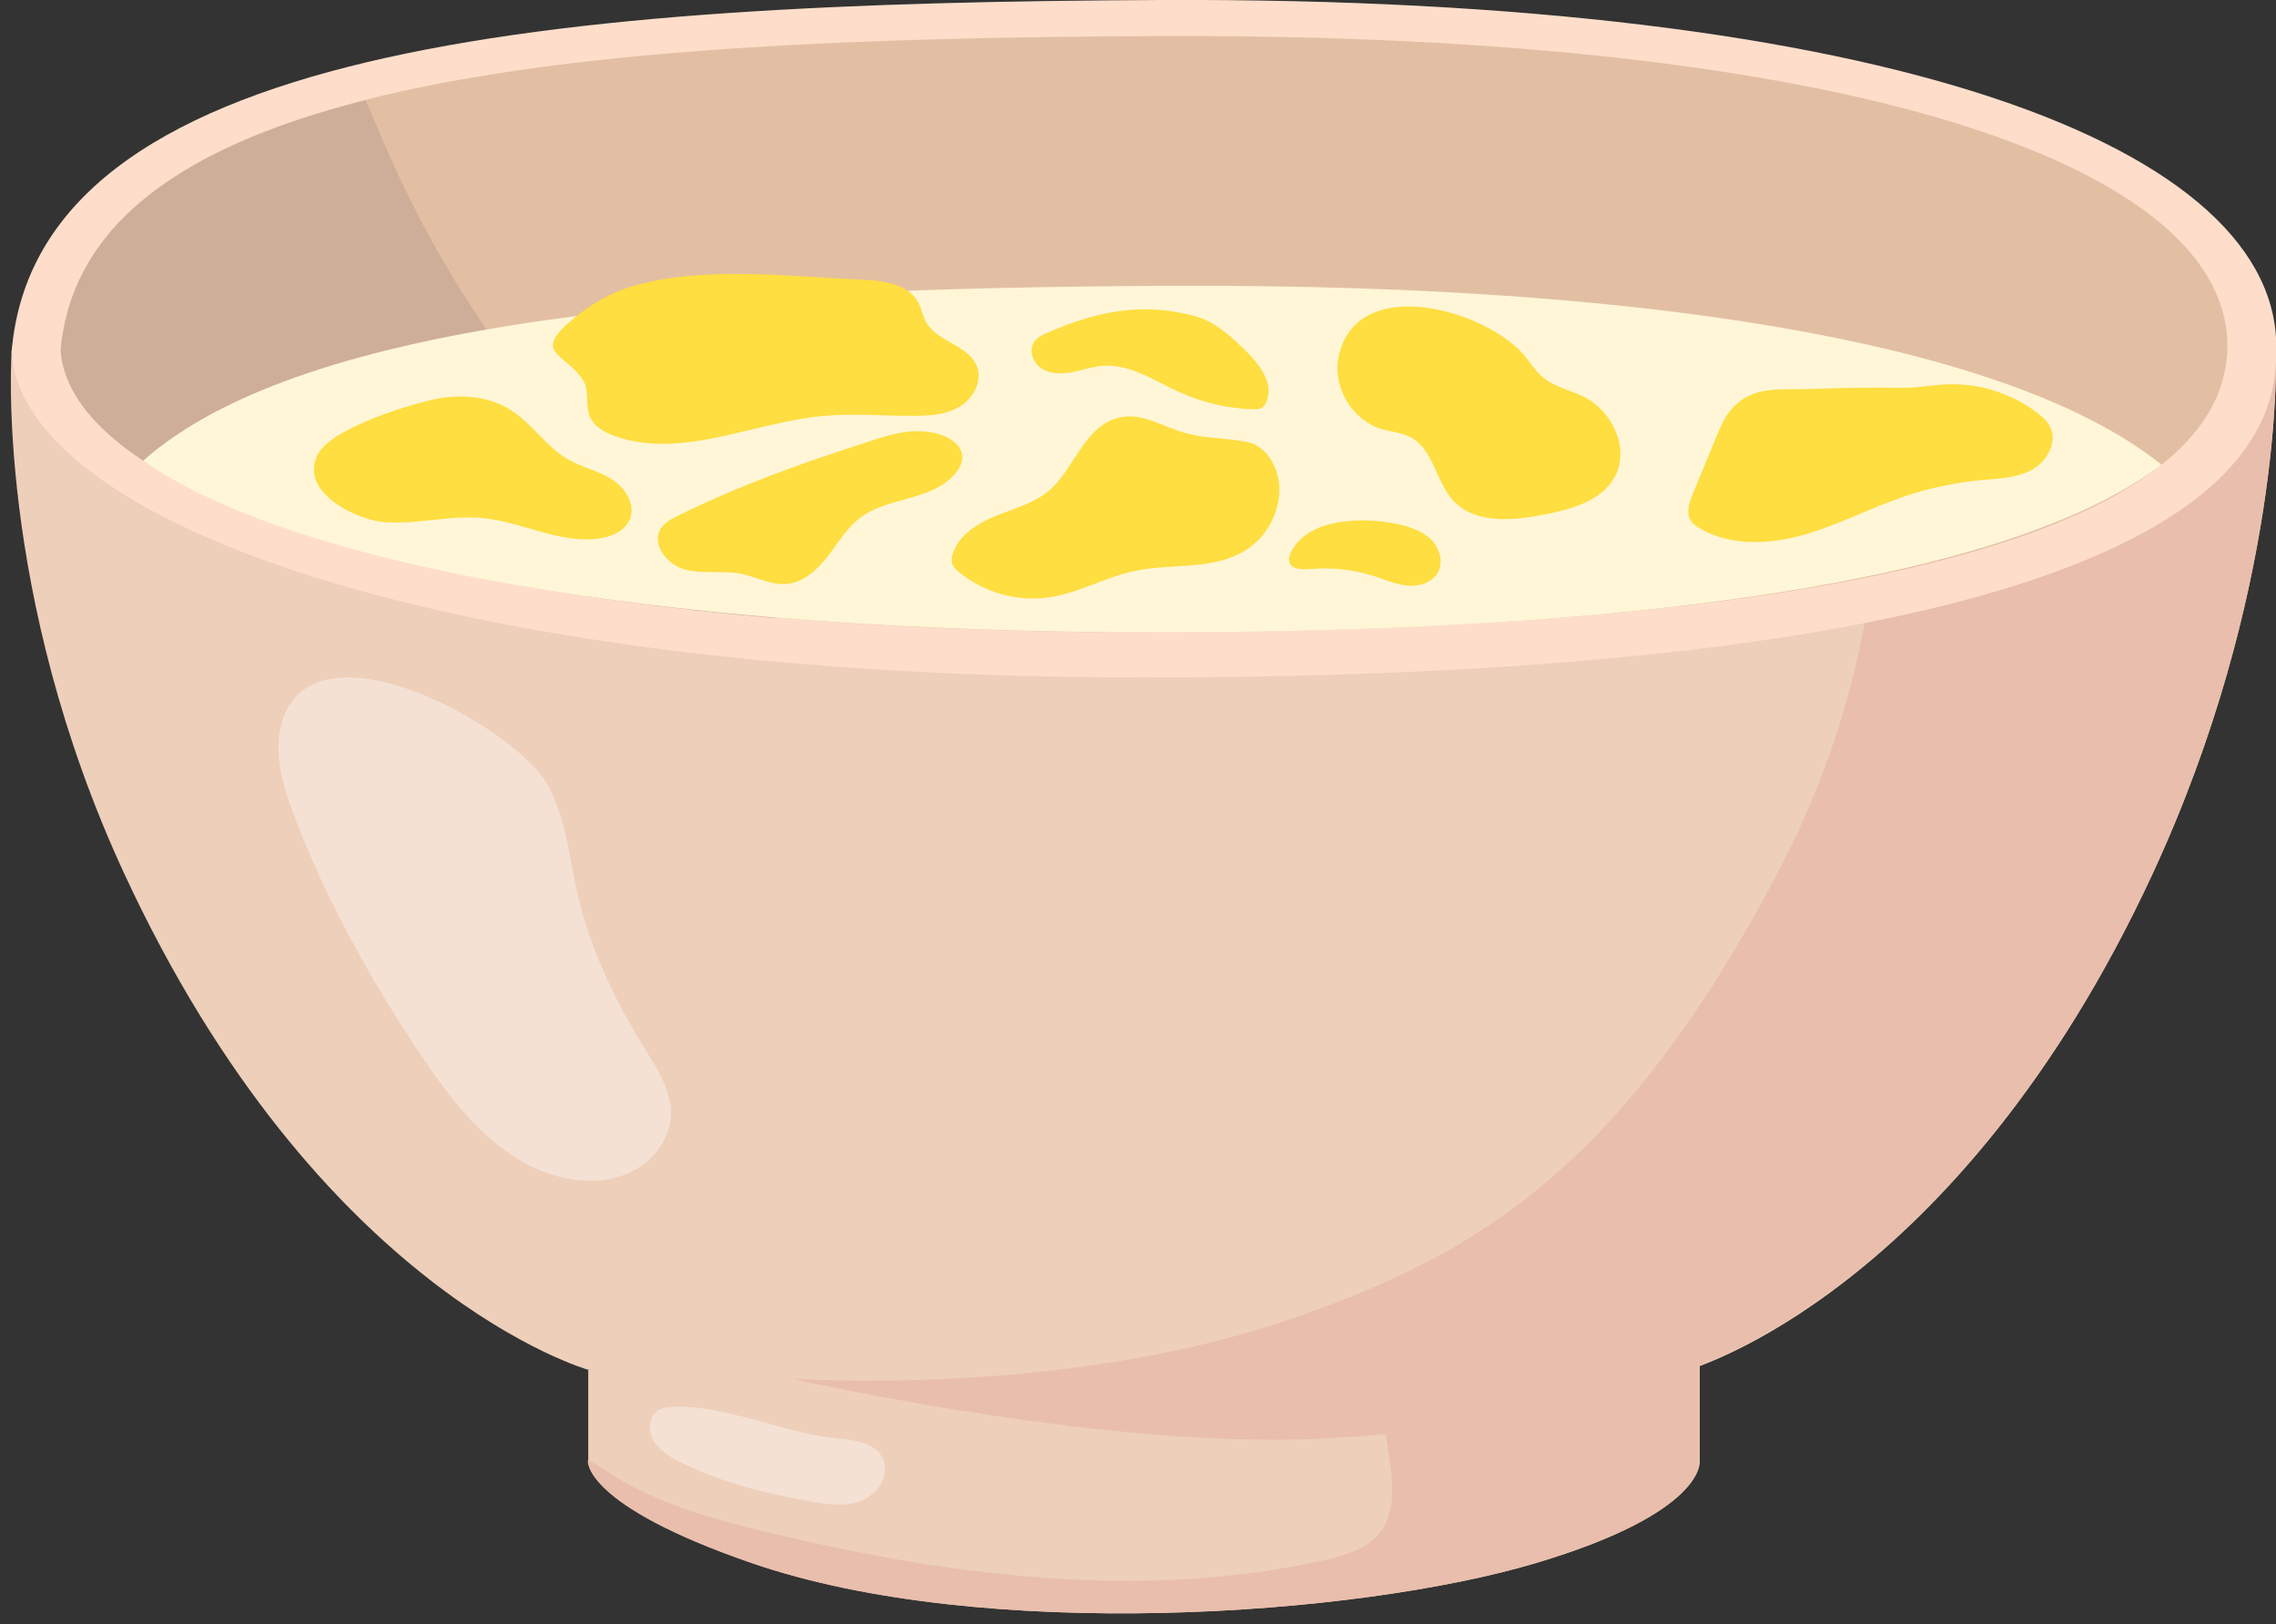 <?xml version="1.0" encoding="utf-8"?>
<!-- Generator: Adobe Illustrator 25.4.1, SVG Export Plug-In . SVG Version: 6.00 Build 0)  -->
<svg version="1.1" id="Layer_1" xmlns="http://www.w3.org/2000/svg" xmlns:xlink="http://www.w3.org/1999/xlink" x="0px" y="0px"
	 viewBox="0 0 512.74 365.96" style="enable-background:new 0 0 512.74 365.96;" xml:space="preserve">
<rect x="0" y="0" width="512.74" height="365.96" fill="#333333" stroke="none"/>
<style type="text/css">
	.st0{fill:#EECFBA;}
	.st1{fill:#E9BEAC;}
	.st2{opacity:0.38;fill:#FFFFFF;}
	.st3{fill:#FEDECA;}
	.st4{fill:#E2BFA3;}
	.st5{fill:#CEAE98;}
	.st6{fill:#FFF6D7;}
	.st7{fill:#FEDE40;}
</style>
<g>
	<g>
		<path class="st0" d="M512.73,80.71l-10.98,0.53c-1.81,40.85-87.46,63.28-244.02,63.28c-151.52,0-241.17-29.49-244.02-63.28
			L2.62,79.19c0,0-3.92,54.39,25.34,117.58c43.89,94.77,104.56,111.85,104.56,111.85l123.95,2.39l123.95-2.39
			c0,0,60.67-17.08,104.56-111.85C514.24,133.58,512.73,80.71,512.73,80.71z"/>
		<path class="st0" d="M382.92,329.18v-21.9l-125.2-15.75l-125.2,17.08v20.57c0,0-1.06,9.91,36.92,22.99
			c51.93,17.9,136.31,12.01,176.57,0C384.49,340.7,382.92,329.18,382.92,329.18z"/>
		<path class="st1" d="M345.91,352.18c38.49-11.48,36.92-22.99,36.92-22.99v-21.9l-57.4-7.22c-0.09,0.05-0.18,0.11-0.27,0.16
			c-6.58,3.97-12.91,7.55-13.4,15.74c-0.52,8.6,4.17,19.04,0.43,27.26c-2.3,5.06-8.34,7.06-13.77,8.27
			c-41.45,9.23-84.84,3.56-126.12-6.42c-12.89-3.12-25.97-6.78-36.82-14.41c-0.89-0.63-1.97-1.26-3.05-1.67v0.18
			c0,0-1.06,9.91,36.92,22.99C221.27,370.08,305.65,364.18,345.91,352.18z"/>
		<path class="st2" d="M63.91,161.52c-2.64,7.02-0.4,14.86,2.23,21.89c7.22,19.25,17.32,37.31,28.75,54.4
			c8.22,12.29,18.51,25,33.04,27.74c5.1,0.96,10.59,0.53,15.13-1.98c4.54-2.51,7.95-7.3,8.08-12.49c0.13-5.28-2.95-10.03-5.72-14.52
			c-6.79-10.99-12.51-22.78-15.37-35.37c-1.9-8.37-2.6-17.25-6.89-24.68C115.79,163.76,72.19,139.5,63.91,161.52z"/>
		<path class="st2" d="M151.78,316.95c-1.2,0.04-2.45,0.15-3.47,0.79c-2.12,1.33-2.38,4.51-1.17,6.7c1.21,2.19,3.47,3.58,5.69,4.73
			c9.21,4.79,19.45,7.24,29.66,9.09c3.92,0.71,8.1,1.32,11.77-0.23c3.67-1.55,6.37-6.08,4.53-9.62c-1.75-3.36-6.19-3.96-9.96-4.31
			C176.55,322.97,163.81,316.58,151.78,316.95z"/>
		<path class="st1" d="M512.73,80.71l-11.48,0.53c-1.02,22.89-28.36,40-79.75,50.62c-2.59,18.55-8.48,40.79-20.76,64.27
			c-35.72,68.29-69.56,87.28-110.95,101.37c-51.36,17.47-111.5,13.09-111.5,13.09s60.3,13.78,108.65,13.78
			c48.08,0,92.9-15.74,92.9-15.74s61.25-17.08,105.14-111.85C514.24,133.58,512.73,80.71,512.73,80.71z"/>
		<path class="st3" d="M512.6,77.33h-10.94c0.1,1.15,0.14,2.31,0.11,3.48c-1.24,41.12-86.94,63.7-244.04,63.7
			c-152.15,0-241.91-29.73-244.06-63.7c0.11-1.18,0.26-2.34,0.44-3.48H2.99c-0.19,1.28-0.26,0.53-0.37,1.86
			c2.24,38.07,95.98,73.44,255.01,73.44c164.21,0,253.79-25.31,255.08-71.4C512.75,79.92,512.71,78.62,512.6,77.33z"/>
	</g>
	<g>
		<path class="st3" d="M2.62,79.19c2.24,38.07,96.06,71.4,255.1,71.4c164.21,0,253.79-25.31,255.08-71.4
			C514.1,33.1,425.18-0.7,261.61,0C123.85,0.59,8.46,10.39,2.62,79.19L2.62,79.19z"/>
		<path class="st4" d="M13.67,78.77c2.14,33.97,91.91,63.7,244.06,63.7c157.1,0,242.8-22.58,244.04-63.7
			c1.24-41.12-83.83-71.27-240.32-70.65C129.65,8.64,19.25,17.38,13.67,78.77L13.67,78.77z"/>
		<path class="st5" d="M13.67,78.89c1.72,27.23,59.75,51.74,161.08,60.39c-5.44-3.69-10.73-7.6-15.85-11.72
			c-31.35-25.24-56.51-58.21-72.34-95.23c-1.33-3.11-2.78-6.38-4.17-9.73C42.09,32.8,16.29,50.03,13.67,78.89z"/>
		<path class="st6" d="M263.99,64.39C160.22,64.8,68.77,71.52,32.24,103.8c32.89,22.92,113.53,38.67,228.4,38.67
			c118.43,0,194.64-13.82,226.32-37.75C455.54,79.4,380.04,63.93,263.99,64.39z"/>
	</g>
	<path class="st7" d="M131.33,85.63c1.51,2.35,0.47,5.57,1.53,8.15c0.95,2.34,3.41,3.7,5.8,4.53c14.87,5.16,30.76-3.03,46.43-4.56
		c6.81-0.67,13.68-0.05,20.52-0.05c3.6,0,7.37-0.21,10.48-2.03c3.11-1.82,5.28-5.72,4-9.09c-1.85-4.89-9.11-5.54-11.56-10.16
		c-0.7-1.31-0.93-2.83-1.6-4.15c-2.17-4.26-7.81-5.04-12.59-5.25c-16.5-0.71-35.59-3.2-51.69,1.41c-5.04,1.44-9.82,4.27-13.83,7.66
		C119.75,79.77,127.41,79.5,131.33,85.63z"/>
	<path class="st7" d="M236.45,110.43c-3.38,2.93-7.88,4.1-12.03,5.77c-4.15,1.67-8.4,4.29-9.76,8.55c-0.24,0.75-0.38,1.58-0.12,2.32
		c0.25,0.71,0.82,1.25,1.4,1.73c5.63,4.73,13.35,6.89,20.62,5.75c6.57-1.02,12.51-4.53,19.02-5.91c8.45-1.79,17.96-0.08,25.21-4.78
		c4.39-2.84,7.26-7.91,7.43-13.14c0.16-4.87-2.63-10.29-7.43-11.18c-5.32-0.99-9.88-0.64-15.22-2.42c-3.43-1.15-7.69-3.46-11.39-3.3
		C244.7,94.23,242.53,105.16,236.45,110.43z"/>
	<path class="st7" d="M301.54,80.53c-1.35,6.72,3.06,14.11,9.62,16.11c2.24,0.68,4.69,0.81,6.75,1.94
		c5.07,2.77,5.56,9.96,9.48,14.21c4.89,5.3,13.33,4.53,20.41,3.16c6.16-1.19,13.05-3.06,16.02-8.59c3.35-6.23-0.48-14.57-6.77-17.82
		c-3.16-1.63-6.87-2.31-9.58-4.63c-1.48-1.26-2.54-2.93-3.75-4.45C335.37,69.92,305.42,61.17,301.54,80.53z"/>
	<path class="st7" d="M389.65,92.72c-1.36,1.74-2.22,3.81-3.06,5.85c-1.74,4.23-3.49,8.47-5.23,12.7c-0.77,1.88-1.54,4.08-0.54,5.86
		c0.52,0.93,1.45,1.56,2.38,2.08c6.95,3.89,15.59,3.45,23.25,1.26c7.66-2.19,14.78-5.96,22.32-8.54c5.69-1.95,11.61-3.21,17.6-3.76
		c3.86-0.35,7.9-0.45,11.31-2.29c3.41-1.84,5.88-6.16,4.19-9.65c-0.65-1.34-1.8-2.37-2.99-3.27c-5.79-4.39-13.14-6.68-20.4-6.36
		c-3.3,0.15-6.56,0.81-9.86,0.77c-7.16-0.09-13.89,0.02-20.79,0.28C401.12,87.91,394.43,86.61,389.65,92.72z"/>
	<path class="st7" d="M86.86,117.67c7.29,0.47,14.59-1.64,21.86-0.95c8.89,0.85,17.38,5.85,26.23,4.61c2.88-0.4,5.95-1.76,6.99-4.47
		c1.29-3.36-1.2-7.08-4.26-8.97c-3.06-1.88-6.7-2.64-9.81-4.45c-4.9-2.85-8.04-8.06-12.83-11.08c-5.28-3.33-12.02-3.63-18.1-2.2
		c-5.79,1.37-22.4,6.43-25.37,12.26C67.23,110.97,80.5,117.25,86.86,117.67z"/>
	<path class="st7" d="M290.81,124.49c-0.3,0.63-0.54,1.33-0.38,2.01c0.41,1.77,2.85,1.89,4.67,1.72c4.94-0.45,9.97,0.12,14.69,1.66
		c2.45,0.8,4.86,1.87,7.43,2.06c2.57,0.2,5.44-0.7,6.7-2.95c1.24-2.22,0.52-5.15-1.18-7.05c-1.69-1.9-4.16-2.92-6.62-3.56
		C308.6,116.42,294.74,116.19,290.81,124.49z"/>
	<path class="st7" d="M235.76,75.07c-0.98,0.44-1.99,0.92-2.65,1.76c-1.47,1.87-0.49,4.85,1.49,6.16c1.98,1.31,4.55,1.31,6.89,0.87
		c2.33-0.44,4.6-1.26,6.97-1.44c6.13-0.46,11.62,3.38,17.22,5.92c5.22,2.37,10.91,3.7,16.64,3.87c0.61,0.02,1.26,0.02,1.8-0.26
		c0.59-0.31,0.98-0.91,1.23-1.53c1.7-4.2-1.79-8.58-5.05-11.72c-3.18-3.06-6.59-6.18-10.84-7.39
		C257.52,67.92,246.67,70.18,235.76,75.07z"/>
	<path class="st7" d="M152.64,116.24c-1.42,0.7-2.89,1.47-3.75,2.8c-2.28,3.52,1.39,8.22,5.45,9.29c4.05,1.07,8.4,0.12,12.51,0.93
		c3.49,0.68,6.8,2.62,10.34,2.31c3.84-0.33,6.95-3.21,9.3-6.26c2.35-3.05,4.35-6.48,7.44-8.77c5.98-4.43,14.89-3.71,20.29-8.83
		c5.84-5.55,0.65-9.74-5.21-10.42c-5.42-0.63-9.95,1.12-15,2.75C179.85,104.61,166.01,109.62,152.64,116.24z"/>
</g>
</svg>

